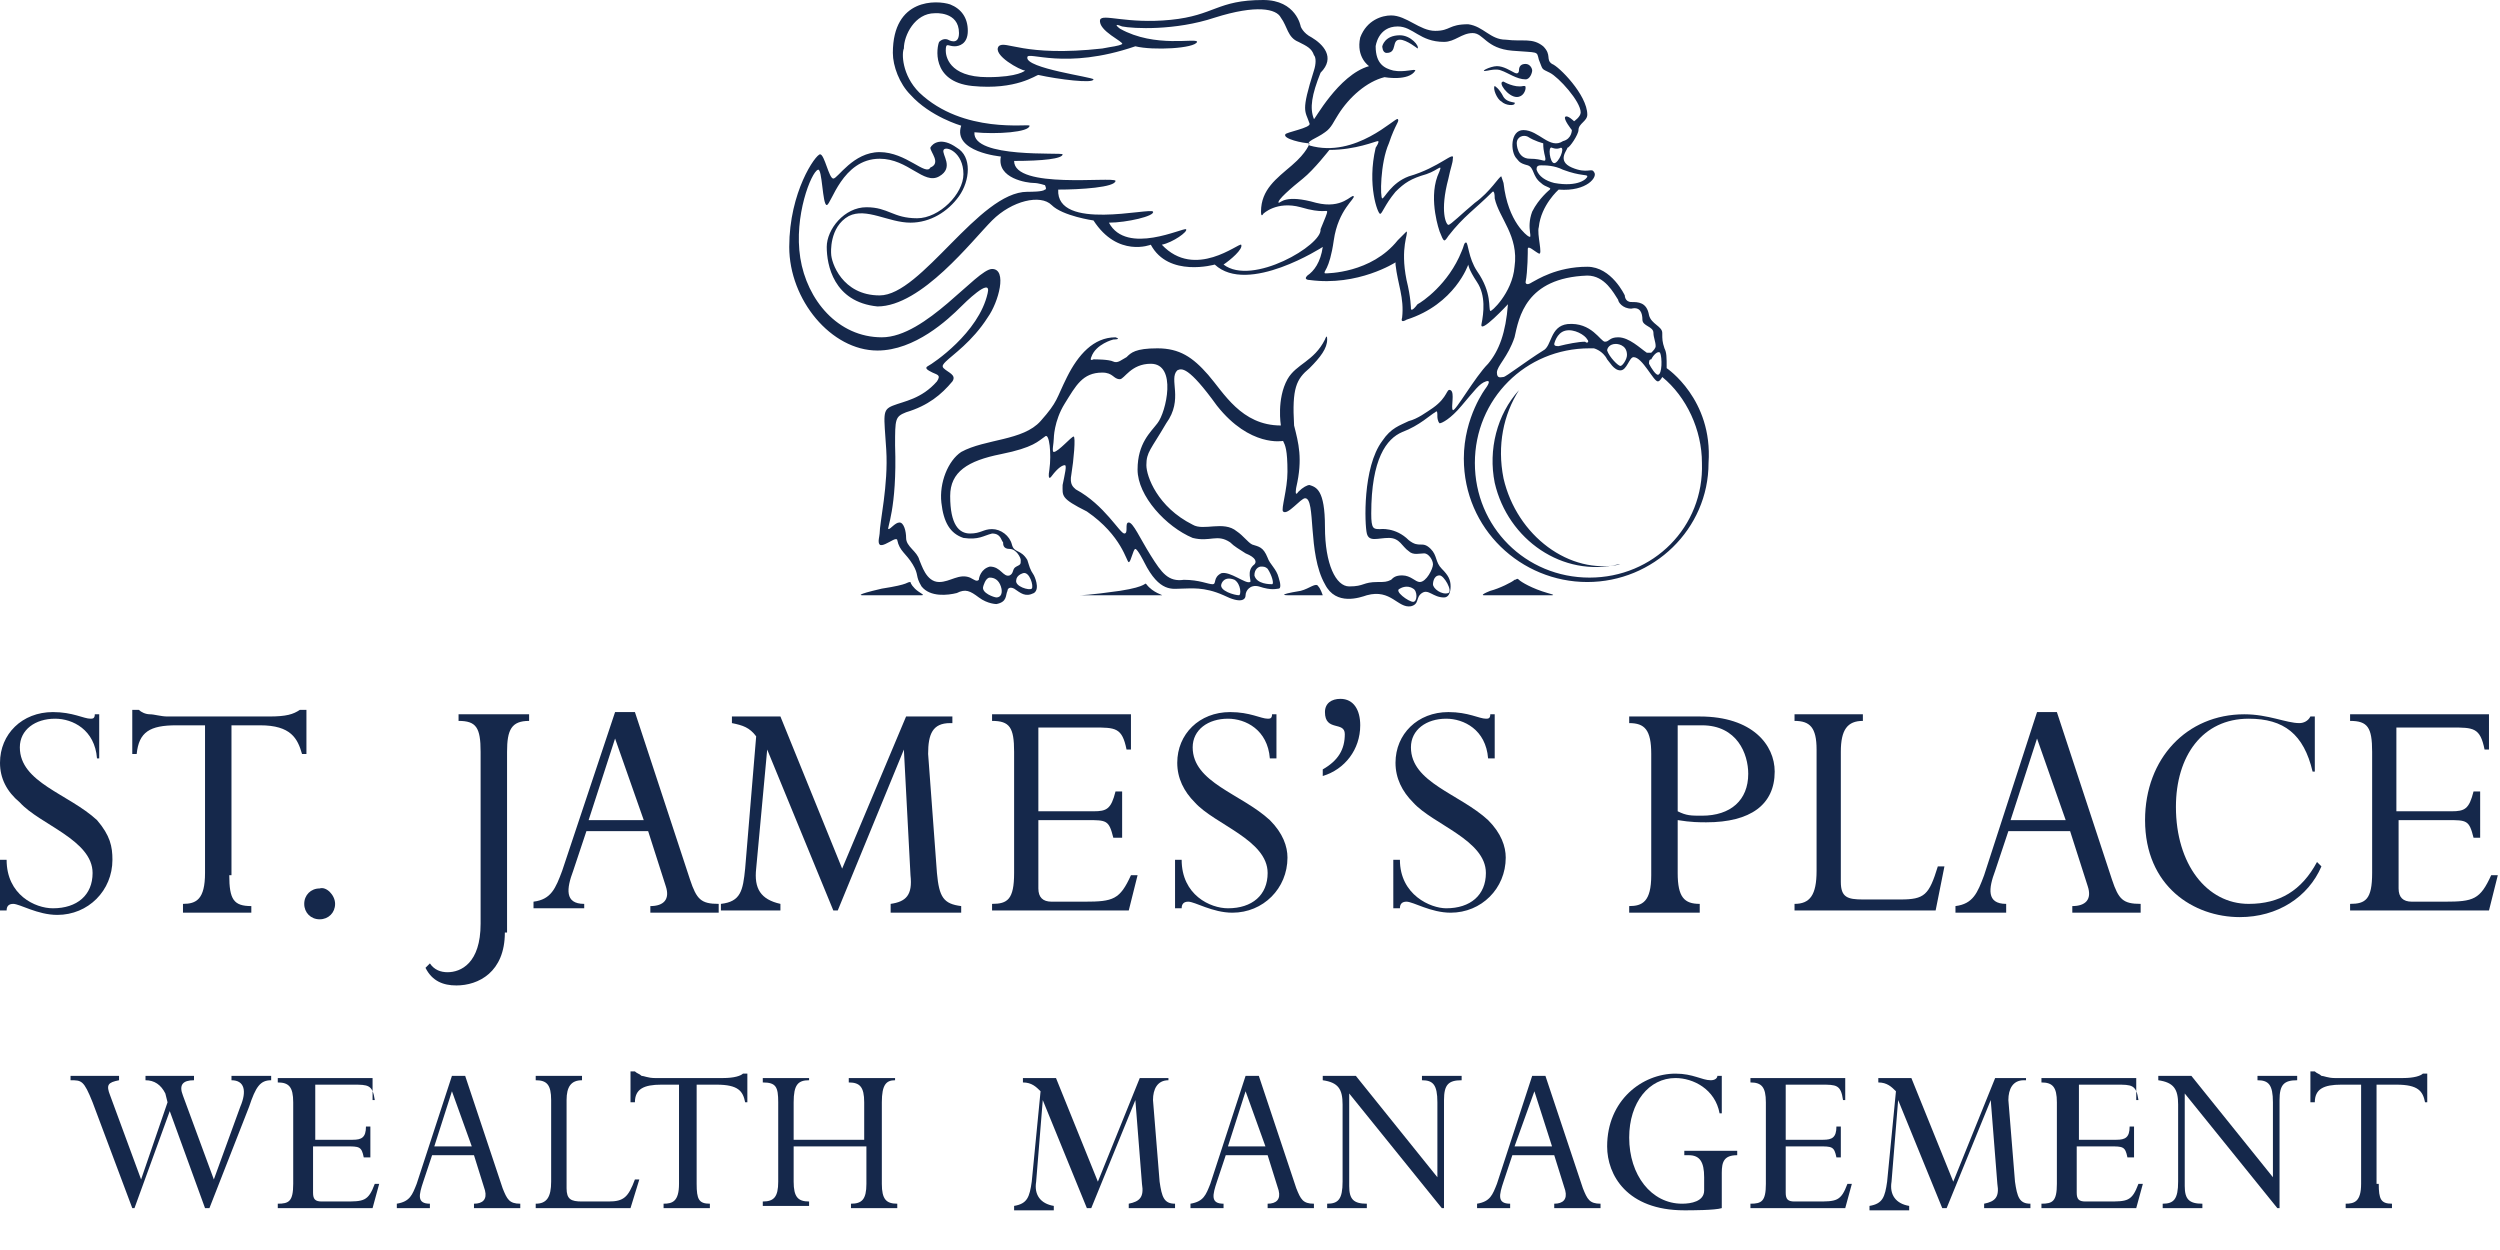 <?xml version="1.0" encoding="utf-8"?>
<!-- Generator: Adobe Illustrator 21.1.0, SVG Export Plug-In . SVG Version: 6.00 Build 0)  -->
<svg version="1.1" id="Layer_1" xmlns="http://www.w3.org/2000/svg" xmlns:xlink="http://www.w3.org/1999/xlink" x="0px" y="0px"
	 viewBox="0 0 113.4 56.7" style="enable-background:new 0 0 113.4 56.7;" xml:space="preserve">
<style type="text/css">
	.st0{clip-path:url(#SVGID_2_);fill:#15284B;}
</style>
<g>
	<defs>
		<rect id="SVGID_1_" x="0" y="0" width="113.4" height="56.7"/>
	</defs>
	<clipPath id="SVGID_2_">
		<use xlink:href="#SVGID_1_"  style="overflow:visible;"/>
	</clipPath>
	<path class="st0" d="M9.5,54.8H9.3l-1.6-4.4l-1.6,4.4H6L4.2,50C3.8,49,3.7,49,3.2,49v-0.2h2.2V49c-0.5,0.1-0.6,0.2-0.4,0.7l1.4,3.8
		L7.6,50l-0.1-0.4C7.3,49.2,7,49,6.6,49v-0.2h2.2V49c-0.5,0-0.7,0.2-0.5,0.7l1.4,3.8l1.2-3.3c0.3-0.7,0.2-1.2-0.4-1.2v-0.2h1.8V49
		c-0.5,0-0.7,0.3-1,1.2L9.5,54.8z"/>
	<path class="st0" d="M16.7,52.5h-0.2C16.4,52,16.3,52,15.7,52h-1.5v2.1c0,0.3,0.1,0.4,0.4,0.4h1c0.9,0,1.1,0,1.4-0.8h0.2l-0.3,1.1
		h-4.3v-0.2c0.5,0,0.7-0.1,0.7-0.9V50c0-0.7-0.2-0.9-0.7-0.9v-0.2h4.3v1H17c-0.1-0.7-0.3-0.7-1-0.7h-1.7v2.5h1.7
		c0.4,0,0.6-0.1,0.6-0.6h0.2V52.5z"/>
	<path class="st0" d="M21.5,52.4h-1.9l-0.4,1.2c-0.2,0.6-0.3,1,0.3,1v0.2H18v-0.2c0.6-0.1,0.7-0.4,0.9-0.9l1.6-4.9h0.6l1.7,5.1
		c0.2,0.5,0.3,0.7,0.8,0.7v0.2h-2.1v-0.2c0.4,0,0.6-0.2,0.5-0.6L21.5,52.4z M20.5,49.5L20.5,49.5L19.7,52h1.7L20.5,49.5z"/>
	<path class="st0" d="M28.6,54.8h-4.3v-0.2c0.5,0,0.7-0.3,0.7-1v-3.7c0-0.7-0.2-0.9-0.7-0.9v-0.2h2.1V49c-0.5,0-0.7,0.3-0.7,0.9v4
		c0,0.5,0.2,0.6,0.7,0.6h1.2c0.7,0,0.9-0.2,1.2-1H29L28.6,54.8z"/>
	<path class="st0" d="M31.6,53.7c0,0.7,0.1,0.9,0.6,0.9v0.2h-2.1v-0.2c0.4,0,0.7-0.1,0.7-0.9v-4.5H30c-0.8,0-1.2,0.2-1.2,0.8h-0.2
		v-1.4h0.2c0.1,0.1,0.2,0.1,0.3,0.2c0.1,0,0.3,0.1,0.6,0.1h3.1c0.5,0,0.8-0.1,0.9-0.2h0.2V50h-0.1c-0.1-0.5-0.3-0.8-1.3-0.8h-0.9
		V53.7z"/>
	<path class="st0" d="M36,51.9v1.7c0,0.7,0.2,0.9,0.7,0.9v0.2h-2.1v-0.2c0.5,0,0.7-0.2,0.7-0.9V50c0-0.7-0.1-0.9-0.7-0.9v-0.2h2.1
		V49C36.2,49,36,49.2,36,50v1.7h3.2V50c0-0.7-0.2-0.9-0.7-0.9v-0.2h2.1V49C40.2,49,40,49.2,40,50v3.7c0,0.7,0.2,0.9,0.7,0.9v0.2
		h-2.1v-0.2c0.5,0,0.7-0.2,0.7-0.9v-1.7H36z"/>
	<path class="st0" d="M53,49c-0.5,0-0.7,0.4-0.7,0.9l0.3,3.7c0.1,0.7,0.2,1,0.7,1v0.2h-2.1v-0.2c0.5-0.1,0.7-0.3,0.6-0.9l-0.3-3.8h0
		l-2,4.9h-0.2l-2-4.9h0l-0.3,3.7c-0.1,0.6,0.2,1,0.8,1.1v0.2H46v-0.2c0.6-0.1,0.7-0.4,0.8-1.1l0.4-4.1c-0.2-0.2-0.4-0.4-0.8-0.4
		v-0.2h1.5l1.9,4.7l1.9-4.7H53V49z"/>
	<path class="st0" d="M57.5,52.4h-1.9l-0.4,1.2c-0.2,0.6-0.3,1,0.3,1v0.2h-1.5v-0.2c0.6-0.1,0.7-0.4,0.9-0.9l1.6-4.9h0.6l1.7,5.1
		c0.2,0.5,0.3,0.7,0.8,0.7v0.2h-2.1v-0.2c0.4,0,0.6-0.2,0.5-0.6L57.5,52.4z M56.5,49.5L56.5,49.5L55.7,52h1.7L56.5,49.5z"/>
	<path class="st0" d="M65.6,54.8h-0.2l-4.2-5.2h0v4.2c0,0.6,0.2,0.8,0.8,0.8v0.2h-1.8v-0.2c0.5,0,0.7-0.2,0.7-1v-3.5
		c0-0.7-0.2-1-0.9-1.1v-0.2h1.5l3.7,4.6h0V50c0-0.8-0.2-1-0.7-1v-0.2h1.8V49c-0.6,0-0.8,0.2-0.8,0.9V54.8z"/>
	<path class="st0" d="M70.5,52.4h-1.9l-0.4,1.2c-0.2,0.6-0.3,1,0.3,1v0.2H67v-0.2c0.6-0.1,0.7-0.4,0.9-0.9l1.6-4.9h0.6l1.7,5.1
		c0.2,0.5,0.3,0.7,0.8,0.7v0.2h-2.1v-0.2c0.4,0,0.6-0.2,0.5-0.6L70.5,52.4z M69.6,49.5L69.6,49.5L68.7,52h1.7L69.6,49.5z"/>
	<path class="st0" d="M78.1,54.8c-0.3,0.1-1.4,0.1-1.7,0.1c-2.6,0-3.5-1.6-3.5-2.9c0-2.1,1.6-3.3,3.1-3.3c0.8,0,1.2,0.3,1.6,0.3
		c0.2,0,0.3-0.1,0.3-0.2h0.2v1.7H78c-0.2-1.1-1.2-1.6-2-1.6c-1.2,0-2.1,1.1-2.1,2.7c0,1.7,1,3,2.4,3c0.4,0,1-0.1,1-0.6v-0.6
		c0-0.7-0.2-1-0.7-1h-0.2v-0.2h2.4v0.2c-0.6,0-0.7,0.3-0.7,0.8V54.8z"/>
	<path class="st0" d="M83.5,52.5h-0.2C83.2,52,83.1,52,82.5,52H81v2.1c0,0.3,0.1,0.4,0.4,0.4h1c0.9,0,1.1,0,1.4-0.8h0.2l-0.3,1.1
		h-4.3v-0.2c0.5,0,0.7-0.1,0.7-0.9V50c0-0.7-0.2-0.9-0.7-0.9v-0.2h4.3v1h-0.1c-0.1-0.7-0.3-0.7-1-0.7H81v2.5h1.7
		c0.4,0,0.6-0.1,0.6-0.6h0.2V52.5z"/>
	<path class="st0" d="M91.8,49c-0.5,0-0.7,0.4-0.7,0.9l0.3,3.7c0.1,0.7,0.2,1,0.7,1v0.2H90v-0.2c0.5-0.1,0.7-0.3,0.6-0.9l-0.3-3.8h0
		l-2,4.9h-0.2l-2-4.9h0l-0.3,3.7c-0.1,0.6,0.2,1,0.8,1.1v0.2h-1.8v-0.2c0.6-0.1,0.7-0.4,0.8-1.1l0.4-4.1c-0.2-0.2-0.4-0.4-0.8-0.4
		v-0.2h1.5l1.9,4.7l1.9-4.7h1.4V49z"/>
	<path class="st0" d="M96.7,52.5h-0.2C96.4,52,96.3,52,95.7,52h-1.5v2.1c0,0.3,0.1,0.4,0.4,0.4h1c0.9,0,1.1,0,1.4-0.8h0.2l-0.3,1.1
		h-4.3v-0.2c0.5,0,0.7-0.1,0.7-0.9V50c0-0.7-0.2-0.9-0.7-0.9v-0.2h4.3v1H97c-0.1-0.7-0.3-0.7-1-0.7h-1.7v2.5h1.7
		c0.4,0,0.6-0.1,0.6-0.6h0.2V52.5z"/>
	<path class="st0" d="M103.5,54.8h-0.2l-4.2-5.2h0v4.2c0,0.6,0.2,0.8,0.8,0.8v0.2h-1.8v-0.2c0.5,0,0.7-0.2,0.7-1v-3.5
		c0-0.7-0.2-1-0.9-1.1v-0.2h1.5l3.7,4.6h0V50c0-0.8-0.2-1-0.7-1v-0.2h1.8V49c-0.6,0-0.8,0.2-0.8,0.9V54.8z"/>
	<path class="st0" d="M107.9,53.7c0,0.7,0.1,0.9,0.6,0.9v0.2h-2.1v-0.2c0.4,0,0.7-0.1,0.7-0.9v-4.5h-0.9c-0.8,0-1.2,0.2-1.2,0.8
		h-0.2v-1.4h0.2c0.1,0.1,0.2,0.1,0.3,0.2c0.1,0,0.3,0.1,0.6,0.1h3.1c0.5,0,0.8-0.1,0.9-0.2h0.2V50h-0.1c-0.1-0.5-0.3-0.8-1.3-0.8
		h-0.9V53.7z"/>
	<path class="st0" d="M4.6,34.4H4.4c-0.1-1.3-1.1-1.8-1.9-1.8c-0.9,0-1.6,0.5-1.6,1.3c0,1.6,2.2,2.1,3.5,3.3C5,37.9,5.1,38.4,5.1,39
		c0,1.4-1.1,2.5-2.5,2.5c-0.9,0-1.7-0.5-2-0.5c-0.2,0-0.3,0.1-0.3,0.3H0V39h0.3c0,1.6,1.3,2.2,2.1,2.2c1.1,0,1.8-0.6,1.8-1.6
		c0-1.5-2.4-2.2-3.3-3.2C0.3,35.9,0,35.3,0,34.6c0-1.3,1-2.3,2.4-2.3c0.9,0,1.4,0.3,1.7,0.3c0.1,0,0.2,0,0.2-0.2h0.2V34.4z"/>
	<path class="st0" d="M10.4,39.7c0,1.1,0.2,1.4,1,1.4v0.3H8.3V41c0.6,0,1-0.2,1-1.4v-6.7H8c-1.2,0-1.7,0.3-1.8,1.3H6v-2h0.3
		c0.1,0.1,0.3,0.2,0.5,0.2c0.2,0,0.5,0.1,0.8,0.1h4.6c0.8,0,1.1-0.1,1.4-0.3h0.3v2h-0.2c-0.2-0.7-0.5-1.3-1.9-1.3h-1.3V39.7z"/>
	<path class="st0" d="M15.2,41c0,0.4-0.3,0.7-0.7,0.7c-0.4,0-0.7-0.3-0.7-0.7c0-0.4,0.3-0.7,0.7-0.7C14.8,40.2,15.2,40.6,15.2,41"/>
	<path class="st0" d="M22.9,42.3c0,1.8-1.2,2.4-2.2,2.4c-0.6,0-1.1-0.2-1.4-0.8l0.2-0.2c0.2,0.3,0.5,0.4,0.8,0.4
		c0.6,0,1.5-0.4,1.5-2.2v-7.8c0-1.1-0.2-1.4-1-1.4v-0.3h3.2v0.3c-0.8,0-1,0.4-1,1.4V42.3z"/>
	<path class="st0" d="M29.2,37.2h-2.5l1.2-3.7h0L29.2,37.2z M30.2,40.2c0.2,0.6-0.1,0.9-0.7,0.9v0.3h3.1V41c-0.8,0-1-0.2-1.3-1.1
		l-2.5-7.6h-0.9l-2.4,7.2c-0.3,0.8-0.5,1.3-1.3,1.4v0.3h2.3V41c-0.9,0-0.8-0.7-0.5-1.5l0.6-1.8h2.8L30.2,40.2z"/>
	<path class="st0" d="M43.1,32.8c-0.8,0-1,0.5-1,1.4l0.4,5.4c0.1,1.1,0.3,1.4,1.1,1.5v0.3h-3.2V41c0.7-0.1,1-0.4,0.9-1.3L41,34h0
		l-3,7.3h-0.2L34.8,34h0l-0.5,5.4c-0.1,0.9,0.2,1.4,1.1,1.6v0.3h-2.7V41c0.9-0.1,1-0.6,1.1-1.6l0.5-6c-0.3-0.4-0.6-0.5-1.1-0.6v-0.3
		h2.2l2.8,6.9l2.9-6.9h2.1V32.8z"/>
	<path class="st0" d="M50.8,38h-0.3c-0.2-0.8-0.3-0.8-1.2-0.8h-2.2v3.1c0,0.4,0.2,0.6,0.6,0.6h1.5c1.3,0,1.6-0.1,2.1-1.2h0.3
		l-0.4,1.6H45V41c0.7,0,1-0.2,1-1.4v-5.5c0-1.1-0.2-1.4-1-1.4v-0.3h6.3V34h-0.2c-0.2-1-0.5-1-1.5-1h-2.5v3.8h2.5
		c0.6,0,0.8-0.1,1-0.9h0.3V38z"/>
	<path class="st0" d="M57.9,34.4h-0.3c-0.1-1.3-1.1-1.8-1.9-1.8c-0.9,0-1.6,0.5-1.6,1.3c0,1.6,2.2,2.1,3.5,3.3
		c0.6,0.6,0.8,1.2,0.8,1.7c0,1.4-1.1,2.5-2.5,2.5c-0.9,0-1.7-0.5-2-0.5c-0.2,0-0.3,0.1-0.3,0.3h-0.3V39h0.3c0,1.6,1.3,2.2,2.1,2.2
		c1.1,0,1.8-0.6,1.8-1.6c0-1.5-2.4-2.2-3.3-3.2c-0.5-0.5-0.8-1.1-0.8-1.8c0-1.3,1-2.3,2.4-2.3c0.9,0,1.4,0.3,1.7,0.3
		c0.1,0,0.2,0,0.2-0.2h0.2V34.4z"/>
	<path class="st0" d="M60,34.9c0.7-0.4,1-0.9,1-1.6c0-0.6-0.9-0.1-0.9-1c0-0.4,0.3-0.6,0.7-0.6c0.6,0,0.9,0.5,0.9,1.2
		c0,1.1-0.7,2-1.7,2.3V34.9z"/>
	<path class="st0" d="M67.8,34.4h-0.3c-0.1-1.3-1.1-1.8-1.9-1.8c-0.9,0-1.6,0.5-1.6,1.3c0,1.6,2.2,2.1,3.5,3.3
		c0.6,0.6,0.8,1.2,0.8,1.7c0,1.4-1.1,2.5-2.5,2.5c-0.9,0-1.7-0.5-2-0.5c-0.2,0-0.3,0.1-0.3,0.3h-0.3V39h0.3c0,1.6,1.4,2.2,2.1,2.2
		c1.1,0,1.8-0.6,1.8-1.6c0-1.5-2.4-2.2-3.3-3.2c-0.5-0.5-0.8-1.1-0.8-1.8c0-1.3,1-2.3,2.4-2.3c0.9,0,1.4,0.3,1.7,0.3
		c0.1,0,0.2,0,0.2-0.2h0.2V34.4z"/>
	<path class="st0" d="M76.1,32.9h1.1c1.6,0,2.1,1.3,2.1,2.2c0,1.2-0.8,1.9-2.1,1.9c-0.5,0-0.7,0-1.1-0.2V32.9z M76.1,37.2
		c0.6,0.1,1,0.1,1.3,0.1c2,0,3.1-0.8,3.1-2.3c0-1.2-1-2.5-3.4-2.5h-3.2v0.3c0.7,0,1,0.3,1,1.4v5.5c0,1.2-0.4,1.4-1,1.4v0.3h3.2V41
		c-0.7,0-1-0.3-1-1.4V37.2z"/>
	<path class="st0" d="M87.8,41.3h-6.4V41c0.7,0,1-0.4,1-1.5V34c0-1-0.3-1.3-1-1.3v-0.3h3.1v0.3c-0.7,0-1,0.4-1,1.4V40
		c0,0.7,0.3,0.8,1,0.8h1.7c1.1,0,1.3-0.2,1.7-1.5h0.3L87.8,41.3z"/>
	<path class="st0" d="M93.7,37.2h-2.5l1.2-3.7h0L93.7,37.2z M94.7,40.2c0.2,0.6-0.1,0.9-0.7,0.9v0.3h3.1V41c-0.8,0-1-0.2-1.3-1.1
		l-2.5-7.6h-0.9L90,39.7c-0.3,0.8-0.5,1.3-1.3,1.4v0.3h2.3V41c-0.9,0-0.8-0.7-0.5-1.5l0.6-1.8h2.8L94.7,40.2z"/>
	<path class="st0" d="M104.9,35c-0.4-1.7-1.3-2.4-2.9-2.4c-2.1,0-3.3,1.7-3.3,4c0,2.6,1.4,4.4,3.3,4.4c1.4,0,2.4-0.6,3.1-1.9
		l0.2,0.2c-0.6,1.4-2,2.3-3.7,2.3c-2.1,0-4.3-1.4-4.3-4.4c0-2.8,1.9-4.8,4.5-4.8c1.1,0,1.9,0.4,2.5,0.4c0.2,0,0.4-0.1,0.5-0.3h0.2
		V35H104.9z"/>
	<path class="st0" d="M112.5,38h-0.3c-0.2-0.8-0.3-0.8-1.2-0.8h-2.2v3.1c0,0.4,0.2,0.6,0.6,0.6h1.5c1.3,0,1.6-0.1,2.1-1.2h0.3
		l-0.4,1.6h-6.3V41c0.7,0,1-0.2,1-1.4v-5.5c0-1.1-0.2-1.4-1-1.4v-0.3h6.3V34h-0.2c-0.2-1-0.5-1-1.5-1h-2.5v3.8h2.5
		c0.6,0,0.8-0.1,1-0.9h0.3V38z"/>
	<path class="st0" d="M67.5,3.2c0,0,0.4-0.1,0.6,0c0.3,0.1,0.7,0.4,1.1,0.4c0.2,0,0.3-0.3,0.3-0.4s-0.1-0.3-0.3-0.3
		c-0.2,0-0.3,0.1-0.3,0.3c0,0,0,0.2-0.2,0.1C68.5,3.2,68.2,3,67.9,3C67.6,3,67,3.3,67.5,3.2 M69.1,3.9c-0.4,0.1-0.9-0.2-0.9-0.2
		c-0.3,0,0.2,0.7,0.6,0.7c0.3,0,0.4-0.3,0.4-0.4C69.2,3.9,69.2,3.9,69.1,3.9 M68.2,4.4C68,4,67.8,3.9,67.8,3.9
		c-0.1,0.1,0.1,0.6,0.3,0.7c0.2,0.2,0.6,0.2,0.6,0.1C68.8,4.6,68.4,4.7,68.2,4.4 M63.5,1.6c-0.7,0-0.8,0.5-0.8,0.5s0,0.3,0.2,0.3
		c0.5,0,0.2-0.6,0.6-0.6c0.3,0,0.8,0.4,0.8,0.4C64.4,2.1,64,1.6,63.5,1.6 M68.2,21.7c-0.3-1.5,0-2.9,0.7-4c-1,1.1-1.4,2.7-1.1,4.2
		c0.6,2.6,3.1,4.3,5.6,3.7c0,0,0.1,0,0.1,0C71.2,26.1,68.8,24.3,68.2,21.7 M75.6,16.7c0-0.5,0-0.7-0.1-0.9c-0.1-0.3-0.1-0.4-0.1-0.7
		c0-0.3-0.5-0.4-0.6-0.8c-0.1-0.6-0.5-0.6-0.8-0.6c-0.3,0-0.3-0.3-0.3-0.3s-0.6-1.3-1.7-1.3c-1.4,0-2.3,0.6-2.5,0.7
		c-0.3,0.2-0.3,0-0.3,0c0.1-0.5,0.1-1.4,0.1-1.5c0-0.2,0.3,0.1,0.5,0.2c0.2,0.1-0.1-0.9,0-1.2c0.1-1,0.9-1.7,0.9-1.7
		C72,8.7,72.5,8,72.3,7.8c-0.1-0.2-0.3,0.1-1-0.2c-0.7-0.3-0.2-0.8-0.2-0.9c0.1,0,0.5-0.6,0.5-0.8c0-0.3,0.4-0.4,0.4-0.7
		c0-0.9-1.3-2.2-1.6-2.3c-0.3-0.2,0-0.4-0.4-0.8c-0.5-0.4-0.9-0.2-1.7-0.3c-0.7,0-1-0.6-1.7-0.7c-0.9,0-0.8,0.3-1.5,0.3
		c-0.7,0-1.3-0.7-2-0.7c-0.4,0-1.1,0.2-1.4,1c-0.2,0.9,0.4,1.3,0.4,1.3c-1.4,0.4-2.5,2.5-2.5,2.4c-0.2-0.5-0.1-1.1,0.3-2.1
		C60.6,2.6,60,2,59.5,1.7C59.1,1.5,59,1.2,59,1.2S58.8,0,57.3,0c-2.1,0-2.2,0.7-4.2,0.9c-2,0.2-3.1-0.3-3.2,0c-0.1,0.5,1.1,1,1,1.1
		c-0.2,0.1-0.4,0.1-0.9,0.2c-3.6,0.4-4.4-0.4-4.7-0.1c-0.3,0.4,1,1.1,1.2,1.1c0,0-0.3,0.3-1.7,0.3c-1.8,0-1.9-1-1.9-1.2
		c0-0.4,0.1-0.2,0.4-0.2c0.2,0,0.6-0.1,0.6-0.7c0-0.6-0.3-1-0.8-1.2c-0.6-0.2-2.6-0.3-2.6,2.2c0,0.6,0.3,1.4,0.8,1.9
		c0.9,1,2.3,1.4,2.3,1.4c-0.4,1.2,1.8,1.4,1.8,1.4c-0.2,1,1.2,1.2,1.5,1.2c0.2,0,0.5,0.1,0.5,0.1c0,0,0.1,0.2,0,0.2
		c-0.1,0.1-0.6,0.1-0.8,0.1c-2.2,0-4.8,4.7-6.7,4.7c-1.7,0-2.2-1.5-2.2-1.9c0,0-0.1-1.2,0.8-1.7c0.8-0.4,1.8,0.3,2.8,0.3
		c0.9,0,1.7-0.5,2.2-1.2c0.5-0.7,0.6-1.8-0.1-2.2c-0.7-0.5-1.1-0.2-1.2,0c0,0.2,0.5,0.7,0,0.9C42,8,41.1,6.9,39.9,6.9
		c-1.2,0-1.9,1.2-2.1,1.2c-0.2,0-0.4-1.1-0.6-1.1c-0.2,0-1.4,1.7-1.4,4.2c0,2.4,1.9,4.7,4,4.7c1.7,0,3.2-1.4,3.8-2
		c0.1-0.1,1.4-1.4,1.2-0.6c-0.4,1.8-2.5,3.2-2.7,3.3c-0.2,0.1,0,0.2,0.2,0.3c0.2,0.1,0.4,0.1,0.2,0.4c-0.7,0.8-1.5,0.9-2,1.1
		c-0.5,0.2-0.4,0.4-0.3,2c0.1,1.6-0.3,3.3-0.3,3.8c0,0.1-0.1,0.4,0,0.5c0.1,0.1,0.4-0.1,0.6-0.2c0.2-0.1,0.2,0,0.2,0
		c0.1,0.5,0.4,0.6,0.7,1.1c0.3,0.5,0.1,0.5,0.4,1c0.4,0.5,1.2,0.4,1.6,0.3c0.4-0.2,0.6-0.1,1,0.2c0.4,0.3,0.8,0.3,0.8,0.3
		c0.5-0.1,0.4-0.4,0.5-0.6c0-0.1,0.1-0.2,0.3-0.1c0.3,0.2,0.5,0.4,0.9,0.2c0.3-0.2,0-0.8,0-0.8c-0.2-0.3-0.2-0.4-0.3-0.7
		c-0.3-0.5-0.6-0.3-0.7-0.7C45.8,24.3,45.4,24,45,24c-0.4,0-0.5,0.2-1,0.2c-0.5,0-0.9-0.4-0.9-1.7c0-1.1,0.8-1.6,2.3-1.9
		c1.5-0.3,1.7-0.6,2-0.8c0.2-0.2,0.3,0.8,0.2,1.5c-0.1,0.6,0.1,0.3,0.1,0.3c0.3-0.4,0.5-0.5,0.6-0.5c0.1,0,0,0.4-0.1,0.9
		c0,0.5-0.1,0.6,1.1,1.2c1.6,1.1,1.8,2.3,1.9,2.3c0.1,0,0.2-0.6,0.3-0.6c0.1,0,0.4,0.6,0.4,0.6c0.7,1.4,1.3,1.2,1.7,1.2
		c0.4,0,1-0.1,1.9,0.3c0.8,0.4,1,0.2,1,0c0-0.2,0.2-0.5,0.6-0.4c0.6,0.2,0.8,0.1,0.9,0.1c0.1,0,0.1-0.2,0-0.5
		c-0.1-0.4-0.4-0.6-0.5-0.9c-0.2-0.5-0.4-0.5-0.7-0.6c-0.2-0.1-0.4-0.4-0.7-0.6c-0.6-0.5-1.5,0-2-0.3c-1.6-0.8-2.1-2.2-2.1-2.7
		c0-0.6,0.2-0.7,0.9-1.9c0.8-1.1,0.1-2,0.5-2.4c0.2-0.1,0.5-0.2,1.8,1.6c1.5,1.9,3,1.6,3,1.6c0.1,0.2,0.2,0.4,0.2,1.4
		c0,0.8-0.3,1.7-0.2,1.8c0.2,0.2,0.8-0.6,1-0.6c0.5,0,0.1,2.5,0.9,3.9c0.5,1,1.6,0.6,1.9,0.5c1.1-0.3,1.4,0.6,2,0.5
		c0.4-0.1,0.2-0.4,0.5-0.6c0.3-0.2,0.5,0.2,1,0.2c0.2,0,0.3-0.2,0.3-0.5c0-0.3-0.1-0.5-0.4-0.8c-0.3-0.3-0.2-0.6-0.5-0.9
		c-0.4-0.4-0.5,0-1-0.4c-0.6-0.6-1.3-0.5-1.3-0.5c-0.3,0-0.4,0-0.4-0.7c0-2.5,0.7-3.4,1.4-3.7c0.8-0.3,1.3-0.8,1.5-0.9
		c0.1-0.1,0.1,0,0.1,0.2c0,0,0,0.2,0.1,0.3c0.1,0,0.5-0.2,1-0.8c0.6-0.7,0.8-1,1.1-1.1c0.3-0.1,0,0.3,0,0.3s-1,1.3-1,3.2
		c0,3.2,2.6,5.6,5.6,5.6c3,0,5.5-2.4,5.5-5.4C77.7,18.1,75.6,16.7,75.6,16.7 M75.3,16c0.1,0.2,0.1,1-0.1,1c-0.1,0-0.3-0.3-0.4-0.5
		c0-0.1,0-0.2,0.1-0.2C75,16.1,75.2,15.9,75.3,16 M72,12.5c0.8,0,1.2,0.8,1.4,1.1c0,0.1,0.2,0.4,0.6,0.4c0.4-0.1,0.5,0.2,0.5,0.5
		c0,0.3,0.5,0.3,0.5,0.6c0,0.2,0.1,0.4,0.1,0.6c0,0.1-0.1,0.2-0.2,0.3c-0.1,0-0.2,0-0.2,0c-0.3-0.2-0.8-0.7-1.3-0.7
		c-0.4,0-0.4,0.2-0.6,0.2c-0.2,0-0.6-0.9-1.7-0.8c-0.8,0.1-0.7,1-1.1,1.2c-0.8,0.5-1.7,1.2-1.8,1.2c-0.1,0-0.3,0.1-0.3-0.2
		c0-0.3,0.5-0.7,0.8-1.6C68.9,14.4,69.2,12.6,72,12.5 M73.8,16.1c0,0.2-0.2,0.5-0.3,0.5c-0.1,0-0.5-0.4-0.6-0.7
		c0-0.1,0.1-0.3,0.4-0.3C73.3,15.6,73.8,15.6,73.8,16.1 M71.9,15.5c-0.3,0-0.8,0.1-1.2,0.2c-0.1,0-0.2,0-0.2-0.1
		c0,0,0.1-0.5,0.5-0.6c0.4-0.1,0.9,0.2,1,0.4C72.1,15.5,72,15.6,71.9,15.5 M63.8,12.7c-0.3-1.5,0.1-2.1,0-2.2c0,0-0.4,0.4-0.4,0.4
		c0,0,0,0,0,0c-1.2,1.5-3.2,1.5-3.3,1.5c-0.1-0.1,0.2-0.1,0.4-1.5c0.2-1.4,1-1.9,0.9-2c-0.1-0.1-0.5,0.6-1.7,0.3
		c-1.4-0.4-1.6,0-1.7,0c-0.1-0.1,0.6-0.7,1.1-1.1c0.5-0.4,1.2-1.3,1.2-1.3c1.2,0,2.1-0.4,2.2-0.4c0.1,0-0.1,0.3-0.1,0.3
		c-0.4,1.7,0.1,3,0.2,3c0.1,0,0.2-0.4,0.7-1c0.4-0.4,0.7-0.6,1.4-0.8c0.6-0.2,0.8-0.6,0.5,0.1c-0.4,1.1,0.1,2.5,0.1,2.5
		c0.2,0.5,0.2,0.5,0.4,0.2c0.7-0.9,1.2-1.2,2-2c0,0,0.1-0.1,0.1,0.3c0.2,0.9,1.1,1.7,0.9,3.1c-0.1,1.2-1.1,2.1-1.1,2
		c-0.1-0.1,0.1-0.8-0.6-1.8c-0.4-0.6-0.4-1.3-0.5-1.3c-0.1,0-0.1,0.2-0.2,0.4c-0.6,1.5-1.8,2.3-2,2.4C64,14.2,64,14,64,14
		S64,13.5,63.8,12.7 M72,8c0,0.1-0.4,0.5-1.5,0.3c-0.4-0.1-0.7-0.3-0.8-0.6c0-0.1,0-0.2,0.2-0.2c0.2,0,0.6,0,1,0.2
		C71.7,8,72,7.9,72,8 M70.1,7.2c0,0.2-0.1,0-0.7,0c-0.6,0-0.6-0.7-0.6-0.7c0-0.3,0.3-0.4,0.5-0.3c0.3,0.2,0.7,0.3,0.7,0.3
		C70,6.9,70.1,7.1,70.1,7.2 M70.4,6.7c0,0,0.2,0.1,0.4,0c0.2,0-0.1,0.7-0.3,0.7C70.3,7.4,70.2,6.6,70.4,6.7 M60.1,6
		c0.3-0.2,0.4-0.5,0.6-0.8c0.5-0.8,1.3-1.5,2.1-1.7c0,0,1.1,0.2,1.4-0.3c0-0.1-0.5,0.1-1,0c-0.4-0.1-0.8-0.3-0.8-1.1
		c0,0,0.1-0.9,1-0.9c0.7,0,1,0.7,2.1,0.7c0.5,0,0.8-0.4,1.3-0.4c0.5,0,0.6,0.7,1.8,0.8c1.2,0.1,1.1,0,1.2,0.4
		c0.2,0.5,0.1,0.4,0.5,0.6c0.4,0.2,1.4,1.3,1.4,1.8c0,0.2-0.3,0.4-0.3,0.4S71.1,5.2,71,5.3c-0.1,0.1,0.3,0.6,0.3,0.6s0,0.4-0.4,0.5
		c-0.6,0.4-1.1-0.5-1.8-0.5c-0.6,0-0.6,1-0.3,1.3c0.1,0.1,0.1,0.2,0.5,0.3c0.3,0.1,0.2,0.5,0.6,0.8c0.2,0.2,0.5,0.2,0.4,0.3
		c0,0-0.5,0.4-0.8,1c-0.3,0.8,0.1,1.3-0.2,1.1c0,0-0.9-0.6-1.1-2.4c0,0-0.1-0.3-0.1-0.3c-0.1,0-0.5,0.7-1.2,1.2
		c-0.6,0.5-1.1,1-1.2,1c-0.1,0-0.4-0.6,0-2.1c0.1-0.5,0.2-0.7,0.2-0.9c0.1-0.4-0.6,0.4-2,0.8c-0.8,0.3-1.1,1-1.2,1
		c-0.1,0-0.1-1.6,0.3-2.5c0.3-0.9,0.5-1,0.4-1.1c-0.1-0.1-1.9,1.8-4,1.2C59.2,6.4,59.7,6.3,60.1,6 M46,7.3c1.3,0,2.2-0.1,2.2-0.3
		c0-0.1-4.1,0.2-4-1c1,0.1,2.5,0,2.5-0.3c0-0.1-3,0.4-5-1.5c-0.8-0.8-0.8-1.8-0.7-2c0-0.6,0.5-1.6,1.4-1.6c0,0,1.1-0.1,1.1,0.9
		c0,0.6-0.5,0.3-0.5,0.3s-0.2-0.1-0.4,0.1c-0.1,0.2-0.4,1.8,1.5,2c2,0.2,2.9-0.5,3-0.5c0.9,0.2,2.5,0.4,2.5,0.2c0-0.1-3.1-0.5-3-1
		c0-0.3,1.7,0.6,4.9-0.5c0.8,0.2,2.7,0.1,2.8-0.2c0-0.2-1.9,0.3-3.5-0.6c0,0-0.4-0.3,0.1-0.1c0.5,0.1,2.4,0.2,4.2-0.4
		c1.9-0.6,2.8-0.4,3,0c0.3,0.4,0.3,0.9,0.8,1.1c0.4,0.2,0.6,0.3,0.7,0.6c0.1,0.1,0.1,0.4,0,0.7c-0.6,1.9-0.4,1.8-0.2,2.4
		c0.1,0.2-1.1,0.4-1.1,0.5c-0.1,0.2,0.8,0.4,1.1,0.4c0,0-0.1,0.4-0.8,1c-0.7,0.6-1.4,1.1-1.4,2.1c0,0.3,0.1,0.1,0.1,0.1
		c0,0,0.6-0.6,1.7-0.3c1,0.3,1.2,0.1,1.2,0.2c0,0.1-0.1,0.3-0.3,0.8C60,11.1,56.8,13,55.5,12c0.3-0.2,0.9-0.7,0.8-0.9
		c-0.1-0.1-2.1,1.6-3.6,0c0.5-0.1,1.2-0.6,1.1-0.7c-0.1-0.1-2.7,1.2-3.5-0.3c0.8,0,2.1-0.3,2-0.5c-0.1-0.2-4.4,0.9-4.3-1
		c1,0,2.6-0.1,2.6-0.4C50.5,8,46,8.6,46,7.3 M45.2,27.1c-0.1,0-0.7-0.2-0.6-0.5c0,0,0.1-0.4,0.3-0.4c0.2,0,0.4,0.1,0.5,0.4
		C45.5,26.9,45.4,27.1,45.2,27.1 M46.4,26c0.3-0.1,0.5,0.6,0.4,0.7c-0.1,0.1-0.8-0.1-0.7-0.4C46.1,26.3,46.1,26.1,46.4,26 M56.2,27
		c-0.2,0-0.9-0.2-0.8-0.5c0,0,0.1-0.4,0.6-0.2C56.3,26.5,56.3,27,56.2,27 M57.2,25.7c0.1,0,0.2,0,0.3,0.1c0.2,0.3,0.3,0.7,0.2,0.7
		c-0.1,0-0.7,0-0.8-0.4C56.9,25.8,57.1,25.7,57.2,25.7 M52.5,19.2c-0.3,0.4-0.9,0.9-0.9,2.1c0,1.2,1.3,2.6,2.5,3.1
		c0.8,0.2,1.1-0.2,1.7,0.2c0.2,0.2,0.4,0.3,0.7,0.5c0.5,0.2,0.5,0.4,0.4,0.5c-0.4,0.3-0.1,0.8-0.2,0.8c-0.2,0.1-0.9-0.5-1.3-0.4
		c-0.4,0.2-0.2,0.5-0.4,0.5c-0.2,0-0.6-0.2-1.3-0.2c-0.7,0.1-1-0.3-1.5-1.1c-0.5-0.8-0.8-1.5-1-1.5c-0.2,0,0,0.5-0.2,0.5
		c-0.2,0-0.9-1.3-2.2-2c-0.1-0.1-0.3-0.2-0.2-0.7c0.1-0.6,0.2-1.7,0.1-1.7c-0.1,0-0.7,0.7-0.9,0.7c-0.1,0,0-0.4,0-0.6
		c0,0,0-0.8,0.5-1.6c0.5-0.8,0.8-1.4,1.7-1.4c0.5,0,0.5,0.3,0.8,0.3c0.2,0,0.5-0.7,1.4-0.7C53.4,16.5,52.9,18.7,52.5,19.2
		 M64.1,27.3c-0.2,0-0.9-0.5-0.6-0.6c0,0,0.3-0.2,0.6,0C64.3,26.8,64.3,27.3,64.1,27.3 M65.3,26.1c0.2,0,0.6,0.7,0.4,0.8
		c-0.3,0.1-0.7-0.2-0.7-0.4C65,26.5,65,26.1,65.3,26.1 M67.5,16.5c-0.6,0.6-1.5,2.2-1.6,2.1c-0.1-0.1,0.1-0.8-0.1-0.9
		c-0.2-0.1-0.1,0.3-0.8,0.8c-0.3,0.2-0.7,0.5-1.1,0.6c-0.4,0.2-0.8,0.3-1.2,0.9c-0.9,1.2-0.8,3.8-0.7,4.2c0.1,0.4,0.5,0.2,1,0.2
		c0.5,0,0.6,0.4,0.9,0.6c0.2,0.2,0.5,0.1,0.7,0.1c0.2,0,0.4,0.3,0.4,0.5c0,0.2-0.3,0.8-0.6,0.8c-0.2,0-0.4-0.3-0.8-0.3
		c-0.3,0-0.4,0.1-0.5,0.2c-0.2,0.1-0.3,0.1-0.6,0.1c-0.7,0-0.6,0.2-1.3,0.2c-0.6,0-1.1-1-1.1-2.7c0-1.7-0.4-1.8-0.7-1.9
		c-0.1,0-0.3,0.1-0.5,0.3c-0.2,0.3-0.1-0.2-0.1-0.2c0.3-1.3,0.1-2-0.1-2.8c-0.1-1.7,0.1-2.1,0.7-2.6c0.5-0.5,0.8-0.9,0.8-1.3
		c0-0.3-0.1,0-0.1,0c-0.5,1-1.3,1.1-1.7,1.8c-0.5,0.9-0.3,2.1-0.3,2.1c-1.8,0-2.6-1.5-3.3-2.3c-0.7-0.8-1.3-1.2-2.3-1.2
		c-1,0-1.2,0.2-1.4,0.4c-0.2,0.1-0.4,0.3-0.6,0.2c-0.2-0.1-0.8-0.1-0.9-0.1c-0.2,0.1-0.1-0.1-0.1-0.1c0.2-0.6,1-0.8,1-0.8
		s0.4,0,0.1-0.1c-1,0-1.7,0.8-2.2,1.8c-0.5,1-0.4,1.1-1.2,2c-0.8,0.9-2.5,0.8-3.6,1.4c-0.6,0.4-1,1.4-0.9,2.3c0.1,0.9,0.4,1.4,1,1.6
		c0.7,0.1,0.9-0.1,1.3-0.2c0.4,0,0.4,0.3,0.5,0.4c0,0.1,0,0.3,0.3,0.3c0.3,0,0.5,0.4,0.5,0.5c0,0.2,0,0.2-0.2,0.3
		c-0.2,0.1-0.1,0.3-0.3,0.4c-0.3,0.1-0.4-0.4-0.9-0.4c-0.4,0.1-0.5,0.5-0.5,0.6c-0.1,0.1-0.2,0-0.4-0.1c-0.5-0.2-0.9,0.2-1.4,0.2
		c-0.6,0-0.8-0.8-0.9-1c-0.1-0.4-0.6-0.6-0.6-1c0-0.3-0.1-0.7-0.3-0.7c-0.2,0-0.4,0.3-0.5,0.3c-0.1,0,0.4-0.9,0.3-3.8
		c0-1.2,0-1.3,0.5-1.5c1-0.3,1.6-0.8,2.1-1.4c0.2-0.3-0.2-0.4-0.4-0.6c-0.1-0.1,0-0.2,0.1-0.3c0.3-0.3,1.2-0.9,1.9-2
		c0.5-0.7,0.9-2.2,0.2-2.2c-0.7,0-3,3.1-5,3.1c-2,0-3.4-1.7-3.7-3.6c-0.3-1.9,0.5-3.9,0.8-4c0.2-0.1,0.2,1.6,0.4,1.6
		c0.2,0,0.7-2.1,2.4-2.1c1.3,0,2,1.2,2.7,0.8c0.7-0.4,0.1-1,0.2-1.2c0.1-0.2,0.9,0.1,0.9,1.1c0,0.9-1.1,2-2.1,2
		c-1.1,0-1.3-0.5-2.3-0.5c-1,0-1.8,1-1.8,1.8c0,0.8,0.3,2.5,2.3,2.7c2,0,4.3-3,5.2-3.9c0.9-0.9,2.2-1.2,2.7-0.7
		c0.5,0.5,1.9,0.7,1.9,0.7c1.1,1.7,2.6,1.1,2.6,1.1c0.8,1.5,2.9,0.9,2.9,0.9c1.5,1.4,4.9-0.8,4.9-0.8c-0.1,0.7-0.4,1.1-0.7,1.3
		c-0.2,0.2,0.1,0.2,0.1,0.2c2.2,0.3,3.9-0.8,3.9-0.8s0,0.1,0,0.1c0.1,0.9,0.4,1.5,0.3,2.4c-0.1,0.3,0.2,0.1,0.2,0.1
		c2.2-0.7,2.8-2.5,2.8-2.5s0,0.2,0.4,0.8c0.4,0.6,0.3,1.4,0.2,1.9c-0.1,0.5,1.2-0.9,1.2-0.9C68.3,15.1,68,15.9,67.5,16.5 M72.1,26.2
		c-2.9,0-5.2-2.3-5.2-5.2c0-2.9,2.3-5.2,5.2-5.2c0.1,0,0.1,0,0.2,0c0,0,0.4,0.1,0.6,0.5c0.1,0.1,0.3,0.5,0.6,0.5
		c0.3,0,0.4-0.6,0.6-0.6c0.4,0,0.9,1.1,1.1,1.1c0.1,0,0.2-0.2,0.2-0.2c1.1,0.9,1.8,2.4,1.8,3.9C77.3,23.9,75,26.2,72.1,26.2
		 M41.3,26.4c-0.2,0,0,0.1-1.3,0.3C38.7,27,39.1,27,39.1,27h2.7c0.2,0-0.1-0.1-0.3-0.3C41.3,26.5,41.3,26.4,41.3,26.4 M59,26.8
		C57.8,27,58.4,27,58.4,27H60c0,0-0.1-0.3-0.2-0.4C59.7,26.4,59.4,26.7,59,26.8 M52,26.5c-0.1-0.1,0.1,0.1-1.2,0.3
		C49.4,27,49,27,49,27h3.7C52.8,27,52.3,26.9,52,26.5 M68.9,26.3c-0.1-0.1-0.1,0-0.2,0c-0.1,0.1-0.7,0.4-1.1,0.5
		C67.1,27,67.3,27,67.3,27h3.1c0,0,0.2,0-0.2-0.1C69.5,26.7,69,26.4,68.9,26.3"/>
</g>
</svg>
